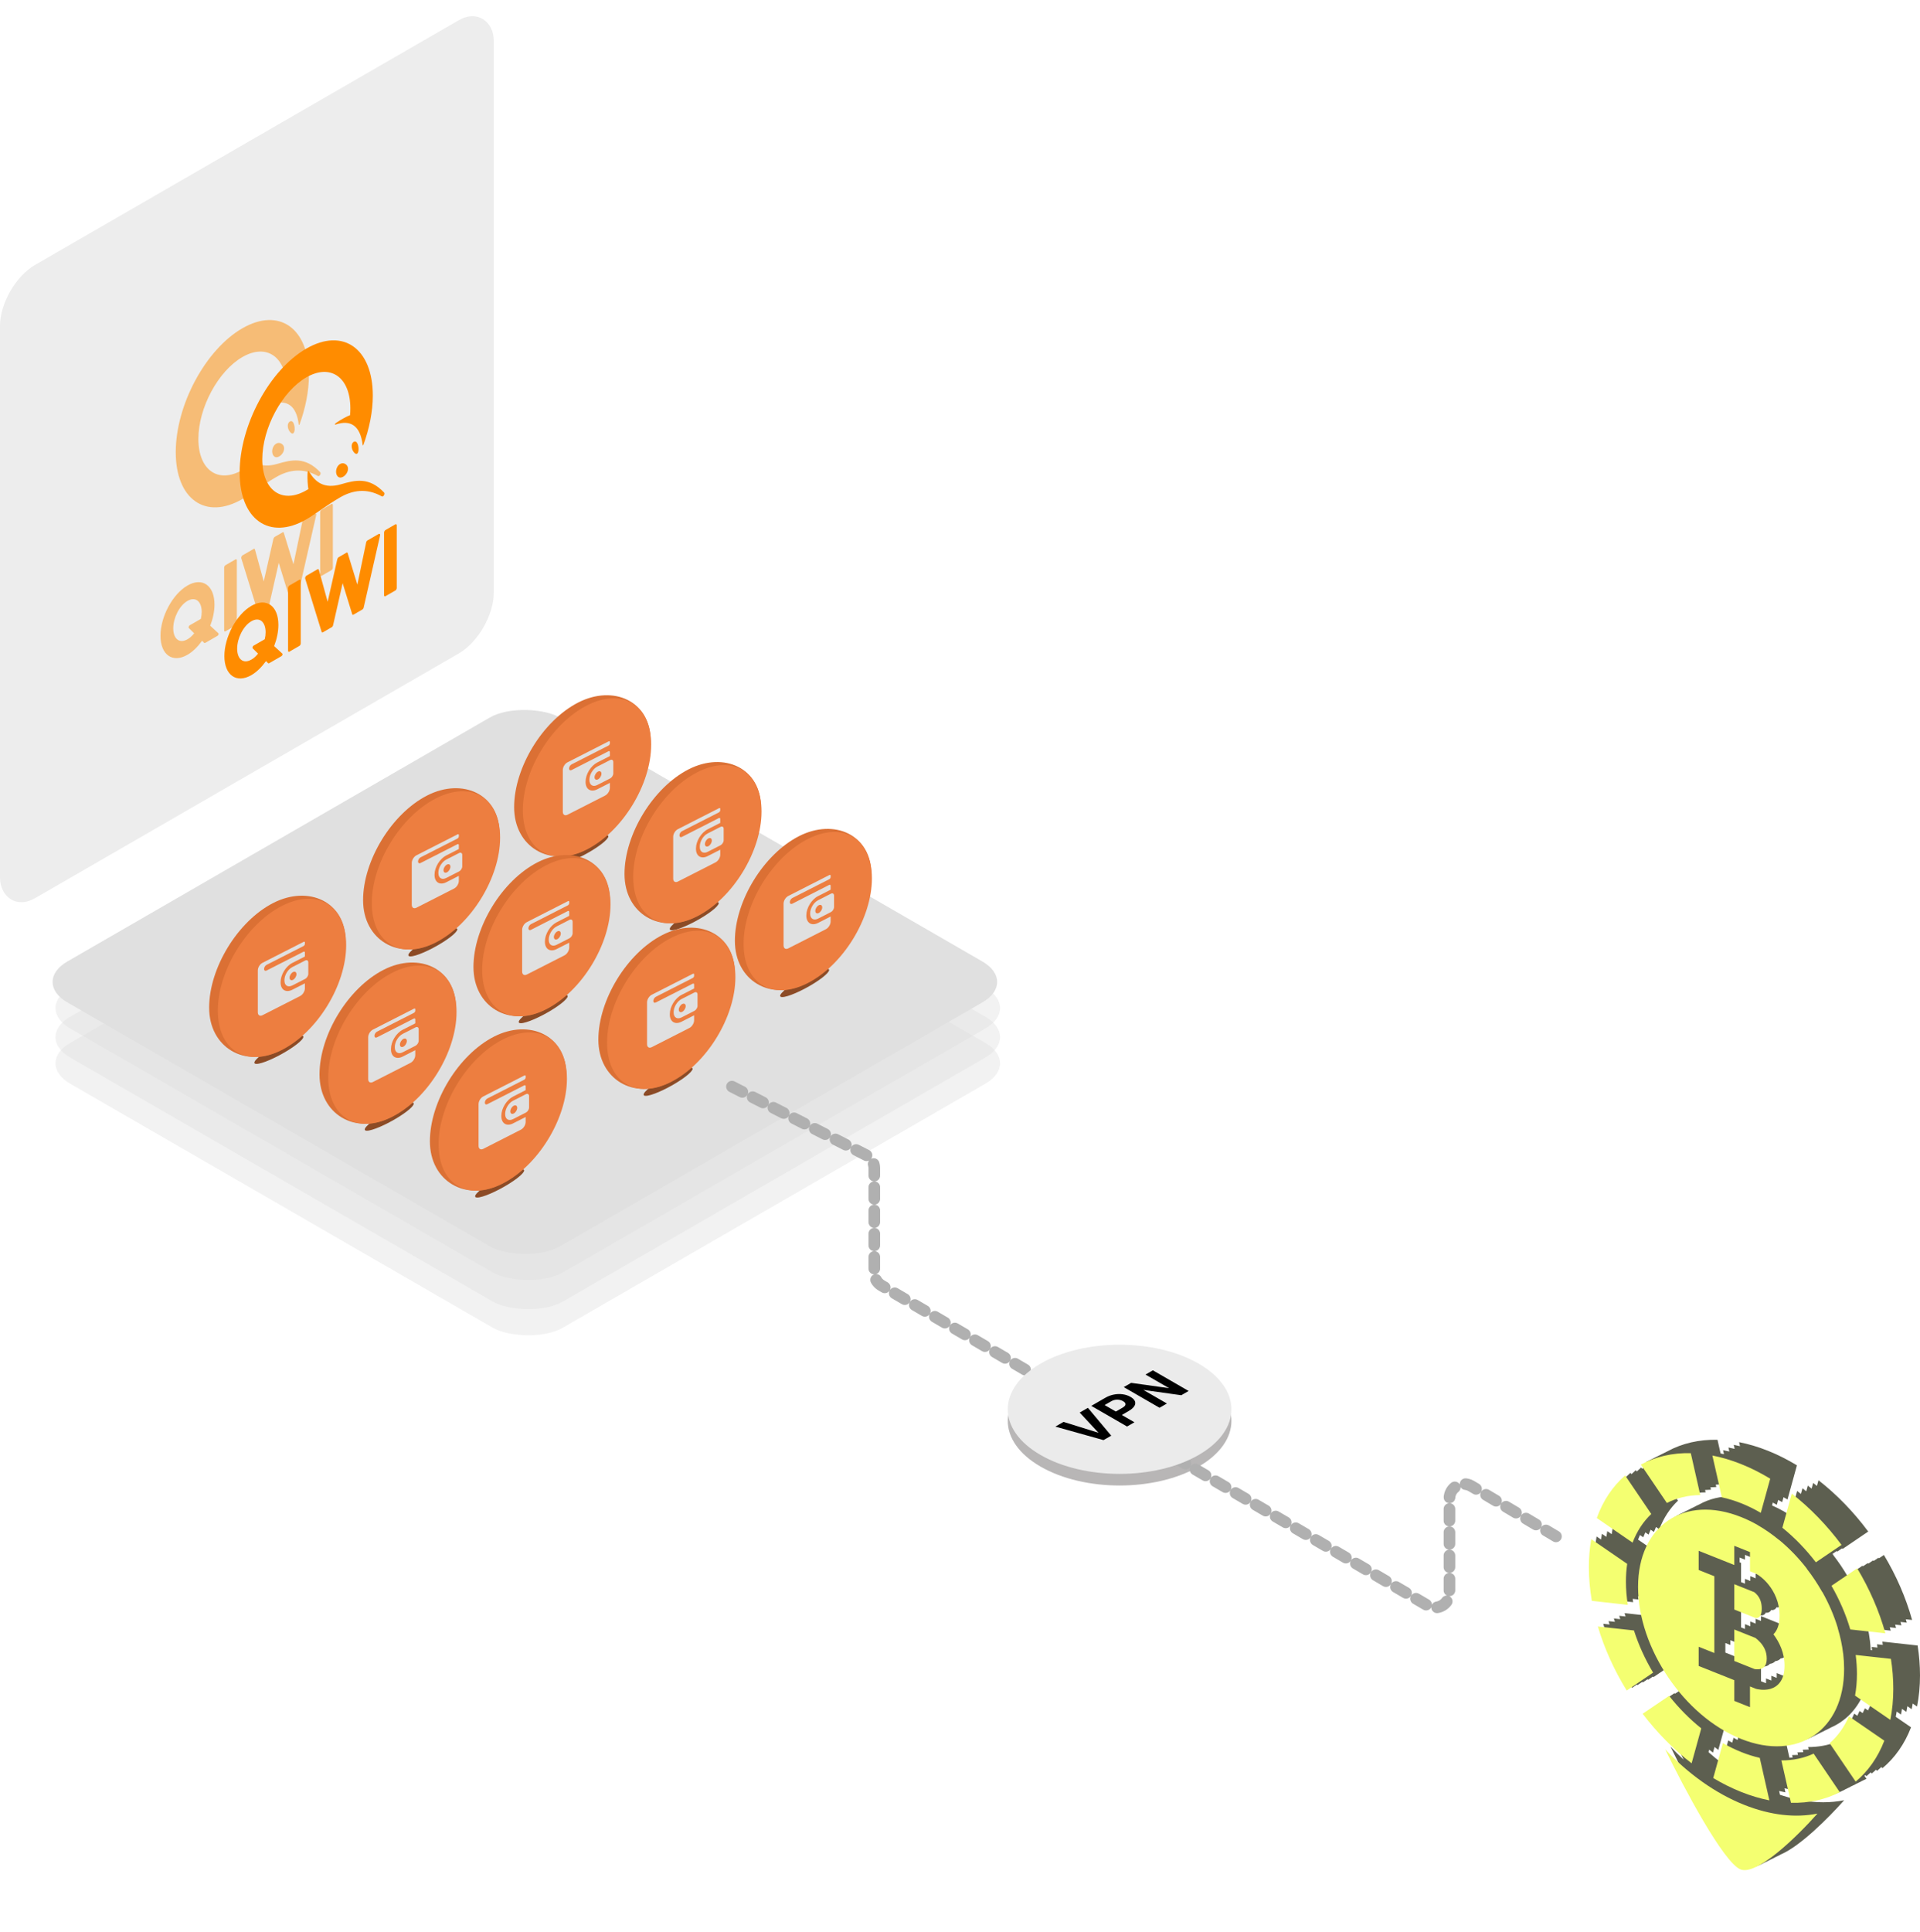 <svg width="661" height="665" viewBox="0 0 661 665" fill="none" xmlns="http://www.w3.org/2000/svg">
<rect width="196.299" height="217.956" rx="14" transform="matrix(0.866 -0.5 0 1 0 98.15)" fill="#EDEDED"/>
<path d="M103.538 199.87V221.442C103.54 221.52 103.529 221.605 103.506 221.692C103.483 221.778 103.449 221.865 103.405 221.946C103.361 222.027 103.31 222.101 103.252 222.163C103.195 222.225 103.134 222.275 103.072 222.309L99.64 224.29C99.579 224.328 99.518 224.349 99.46 224.352C99.403 224.356 99.351 224.342 99.308 224.311C99.264 224.281 99.23 224.234 99.207 224.174C99.184 224.114 99.173 224.042 99.174 223.962V202.389C99.173 202.311 99.184 202.226 99.207 202.139C99.23 202.053 99.264 201.967 99.308 201.886C99.351 201.805 99.403 201.731 99.46 201.668C99.518 201.606 99.579 201.556 99.64 201.523L103.072 199.541C103.134 199.504 103.195 199.483 103.252 199.479C103.31 199.475 103.361 199.489 103.405 199.52C103.449 199.551 103.483 199.597 103.506 199.658C103.529 199.718 103.54 199.79 103.538 199.87ZM130.327 183.806C130.46 183.729 130.627 183.717 130.793 183.793C130.893 183.862 130.893 184.076 130.86 184.267L125.196 209.152C125.161 209.284 125.102 209.415 125.025 209.528C124.948 209.641 124.856 209.731 124.763 209.787L121.697 211.557C121.497 211.672 121.331 211.64 121.264 211.422L117.964 200.726L114.666 215.23C114.631 215.362 114.572 215.493 114.495 215.606C114.418 215.719 114.327 215.809 114.233 215.865L111.168 217.635C110.968 217.75 110.801 217.719 110.735 217.5L105.07 199.155C105.037 199.004 105.037 198.833 105.136 198.606C105.204 198.396 105.37 198.214 105.503 198.138L109.335 195.926C109.534 195.81 109.701 195.884 109.768 196.101L112.8 207.124L116.132 192.427C116.166 192.296 116.226 192.165 116.303 192.052C116.38 191.939 116.471 191.849 116.565 191.792L119.264 190.234C119.464 190.119 119.63 190.151 119.697 190.369L123.029 201.218L126.061 186.695C126.088 186.558 126.145 186.419 126.223 186.297C126.301 186.175 126.396 186.078 126.494 186.019L130.326 183.806L130.327 183.806ZM136.124 180.459C136.357 180.324 136.557 180.465 136.59 180.787V202.36C136.592 202.438 136.58 202.523 136.557 202.609C136.535 202.696 136.5 202.782 136.457 202.863C136.413 202.944 136.361 203.018 136.304 203.081C136.247 203.143 136.186 203.193 136.124 203.226L132.692 205.208C132.631 205.245 132.569 205.266 132.512 205.27C132.455 205.274 132.403 205.26 132.359 205.229C132.316 205.198 132.282 205.151 132.259 205.091C132.236 205.031 132.225 204.959 132.226 204.879V183.307C132.225 183.228 132.236 183.144 132.259 183.057C132.282 182.97 132.316 182.884 132.359 182.803C132.403 182.722 132.455 182.648 132.512 182.586C132.569 182.523 132.631 182.474 132.692 182.44L136.124 180.459ZM97.175 224.946C97.374 225.13 97.208 225.652 96.907 225.826L92.709 228.249C92.627 228.3 92.544 228.326 92.469 228.325C92.394 228.324 92.328 228.296 92.276 228.243L91.577 227.537C90.111 229.578 88.377 231.307 86.545 232.364C81.415 235.326 77.25 232.391 77.25 225.812C77.25 219.233 81.415 211.489 86.545 208.527C91.677 205.564 95.842 208.499 95.842 215.078C95.842 217.428 95.308 219.957 94.376 222.375L97.175 224.945V224.946ZM122.153 151.949C123.02 151.876 123.353 153.348 123.42 154.036C123.553 155.284 123.254 155.97 122.92 156.162C122.587 156.355 122.12 156.112 121.621 155.375C121.121 154.638 120.921 153.6 121.188 152.847C121.354 152.367 121.72 151.985 122.154 151.948L122.153 151.949ZM117.089 159.7C117.622 159.392 118.222 159.345 118.755 159.634C119.788 160.15 120.088 161.257 119.555 162.505C119.254 163.149 118.755 163.736 118.189 164.063C117.622 164.39 117.023 164.48 116.623 164.241C115.69 163.754 115.424 162.198 116.022 160.914C116.256 160.393 116.623 159.969 117.089 159.7ZM105.428 178.778C92.766 186.088 82.505 178.855 82.505 162.622C82.505 146.39 92.767 127.308 105.427 119.999C118.088 112.689 128.351 119.922 128.351 136.153C128.351 141.663 127.152 147.525 125.12 153.099C125.053 153.265 124.886 153.319 124.853 153.167C124.053 146.409 120.621 144.417 115.624 146.107C115.19 146.272 115.123 145.969 115.69 145.557C117.223 144.5 119.388 143.293 120.521 142.895C120.587 142.13 120.621 141.342 120.621 140.573C120.621 129.85 113.824 125.06 105.46 129.889C97.098 134.717 90.3 147.356 90.3 158.079C90.3 168.802 97.098 173.592 105.461 168.763L106.16 168.36C105.923 166.763 105.822 165.06 105.86 163.278C105.894 162.062 106.094 161.776 106.494 162.485C108.593 165.929 111.592 168.384 117.456 166.665C122.253 165.262 127.051 164.072 132.216 169.506C132.682 169.963 131.983 171.135 131.449 170.846C126.186 167.903 121.388 168.708 117.023 171.229C112.124 174.1 108.793 176.835 105.427 178.778L105.428 178.778ZM88.844 224.971L87.011 223.166C86.813 222.983 86.979 222.416 87.279 222.243L91.143 220.012C91.343 219.213 91.444 218.386 91.444 217.617C91.444 214.072 89.378 212.189 86.545 213.824C83.714 215.459 81.647 219.729 81.647 223.274C81.647 226.819 83.714 228.659 86.545 227.024C87.345 226.605 88.145 225.844 88.844 224.971Z" fill="#FF8C00"/>
<g opacity="0.5" filter="url(#filter0_f)">
<path d="M81.538 192.87V214.442C81.54 214.52 81.529 214.605 81.506 214.692C81.483 214.778 81.449 214.865 81.405 214.946C81.361 215.027 81.309 215.101 81.252 215.163C81.195 215.225 81.134 215.275 81.072 215.309L77.64 217.29C77.579 217.328 77.518 217.349 77.46 217.352C77.403 217.356 77.351 217.342 77.308 217.311C77.264 217.281 77.23 217.234 77.207 217.174C77.184 217.114 77.173 217.042 77.174 216.962V195.389C77.173 195.311 77.184 195.226 77.207 195.139C77.23 195.053 77.264 194.967 77.308 194.886C77.351 194.805 77.403 194.731 77.46 194.668C77.518 194.606 77.579 194.556 77.64 194.523L81.072 192.541C81.134 192.504 81.195 192.483 81.252 192.479C81.309 192.475 81.361 192.489 81.405 192.52C81.449 192.551 81.483 192.597 81.506 192.658C81.529 192.718 81.54 192.79 81.538 192.87ZM108.327 176.806C108.46 176.729 108.627 176.717 108.793 176.793C108.893 176.862 108.893 177.076 108.86 177.267L103.196 202.152C103.161 202.284 103.102 202.415 103.025 202.528C102.948 202.641 102.856 202.731 102.763 202.787L99.697 204.557C99.498 204.672 99.331 204.64 99.264 204.422L95.964 193.726L92.666 208.23C92.631 208.362 92.572 208.493 92.495 208.606C92.418 208.719 92.327 208.809 92.233 208.865L89.168 210.635C88.968 210.75 88.801 210.719 88.735 210.5L83.07 192.155C83.037 192.004 83.037 191.833 83.136 191.606C83.204 191.396 83.37 191.214 83.503 191.138L87.335 188.926C87.534 188.81 87.701 188.884 87.768 189.101L90.8 200.124L94.132 185.427C94.166 185.296 94.226 185.165 94.303 185.052C94.38 184.939 94.471 184.849 94.565 184.792L97.264 183.234C97.464 183.119 97.63 183.151 97.697 183.369L101.029 194.218L104.061 179.695C104.088 179.558 104.145 179.419 104.223 179.297C104.301 179.175 104.396 179.078 104.494 179.019L108.326 176.806L108.327 176.806ZM114.124 173.459C114.357 173.324 114.557 173.465 114.59 173.787V195.36C114.592 195.438 114.58 195.523 114.557 195.609C114.535 195.696 114.5 195.782 114.457 195.863C114.413 195.944 114.361 196.018 114.304 196.081C114.247 196.143 114.186 196.193 114.124 196.226L110.692 198.208C110.631 198.245 110.569 198.266 110.512 198.27C110.455 198.274 110.403 198.26 110.359 198.229C110.316 198.198 110.282 198.151 110.259 198.091C110.236 198.031 110.225 197.959 110.226 197.879V176.307C110.225 176.228 110.236 176.144 110.259 176.057C110.282 175.97 110.316 175.884 110.359 175.803C110.403 175.722 110.455 175.648 110.512 175.586C110.569 175.523 110.631 175.474 110.692 175.44L114.124 173.459ZM75.175 217.946C75.374 218.13 75.208 218.652 74.907 218.826L70.709 221.249C70.627 221.3 70.544 221.326 70.469 221.325C70.394 221.324 70.328 221.296 70.276 221.243L69.577 220.537C68.111 222.578 66.377 224.307 64.545 225.364C59.415 228.326 55.25 225.391 55.25 218.812C55.25 212.233 59.415 204.489 64.545 201.527C69.677 198.564 73.842 201.499 73.842 208.078C73.842 210.428 73.308 212.957 72.376 215.375L75.175 217.945V217.946ZM100.153 144.949C101.02 144.876 101.353 146.348 101.42 147.036C101.553 148.284 101.254 148.97 100.92 149.162C100.587 149.355 100.12 149.112 99.621 148.375C99.121 147.638 98.921 146.6 99.188 145.847C99.353 145.367 99.72 144.985 100.154 144.948L100.153 144.949ZM95.089 152.7C95.622 152.392 96.222 152.345 96.755 152.634C97.788 153.15 98.088 154.257 97.555 155.505C97.254 156.149 96.755 156.736 96.189 157.063C95.622 157.39 95.023 157.48 94.623 157.241C93.69 156.754 93.424 155.198 94.022 153.914C94.256 153.393 94.623 152.969 95.089 152.7ZM83.428 171.778C70.766 179.088 60.505 171.855 60.505 155.622C60.505 139.39 70.767 120.308 83.427 112.999C96.088 105.689 106.351 112.922 106.351 129.153C106.351 134.663 105.152 140.525 103.12 146.099C103.053 146.265 102.886 146.319 102.853 146.167C102.053 139.409 98.621 137.417 93.624 139.107C93.19 139.272 93.123 138.969 93.69 138.557C95.223 137.5 97.388 136.293 98.521 135.895C98.587 135.13 98.621 134.342 98.621 133.573C98.621 122.85 91.824 118.06 83.46 122.889C75.098 127.717 68.3 140.356 68.3 151.079C68.3 161.802 75.098 166.592 83.461 161.763L84.16 161.36C83.923 159.763 83.822 158.06 83.86 156.278C83.894 155.062 84.094 154.776 84.494 155.485C86.593 158.929 89.592 161.384 95.456 159.665C100.253 158.262 105.051 157.072 110.216 162.506C110.682 162.963 109.983 164.135 109.449 163.846C104.186 160.903 99.388 161.708 95.023 164.229C90.124 167.1 86.793 169.835 83.427 171.778L83.428 171.778ZM66.844 217.971L65.011 216.166C64.813 215.983 64.979 215.416 65.279 215.243L69.143 213.012C69.343 212.213 69.444 211.386 69.444 210.617C69.444 207.072 67.378 205.189 64.545 206.824C61.714 208.459 59.647 212.729 59.647 216.274C59.647 219.819 61.714 221.659 64.545 220.024C65.345 219.605 66.145 218.844 66.844 217.971Z" fill="#FF8C00"/>
</g>
<rect opacity="0.4" width="195.955" height="195.955" rx="14" transform="matrix(0.866 -0.5 0.866 0.5 12 365.971)" fill="#E0E0E0"/>
<rect opacity="0.4" width="195.955" height="195.955" rx="14" transform="matrix(0.866 -0.5 0.866 0.5 12 356.971)" fill="#E0E0E0"/>
<rect opacity="0.4" width="195.955" height="195.955" rx="14" transform="matrix(0.866 -0.5 0.866 0.5 12 346.971)" fill="#E0E0E0"/>
<rect width="195.955" height="195.955" rx="14" transform="matrix(0.866 -0.5 0.866 0.5 11 337.971)" fill="#E0E0E0"/>
<g filter="url(#filter1_f)">
<ellipse rx="9.519" ry="2.04" transform="matrix(0.866 -0.5 0.866 0.5 96.01 361.308)" fill="#8C4B26"/>
</g>
<path d="M119 324.029C119 337.72 108.699 355.313 96.5 361.529C84.301 367.744 72 360.52 72 346.828C72 333.137 81.889 316.999 94.088 310.783C106.288 304.567 119 310.337 119 324.029Z" fill="#DB7034"/>
<circle r="24.79" transform="matrix(0.891 -0.454 0 1 97.088 336.574)" fill="#ED7E40"/>
<g clip-path="url(#clip0)">
<path d="M96.603 338.176V337.993C96.603 335.498 98.406 332.563 100.63 331.431L104.967 329.221V327.862C104.967 327.564 104.752 327.432 104.486 327.567L91.78 334.042C91.301 334.285 90.914 334.044 90.914 333.507C90.914 332.97 91.302 332.334 91.78 332.09L104.508 325.605C104.761 325.476 104.967 325.141 104.967 324.857V324.39C104.967 324.133 104.782 324.043 104.553 324.159L90.373 331.384C89.476 331.841 88.76 332.997 88.76 334.004V348.417C88.76 349.424 89.476 349.877 90.373 349.42L103.344 342.811C104.241 342.354 104.967 341.166 104.967 340.16V338.451L100.63 340.661C98.406 341.792 96.603 340.671 96.603 338.176Z" fill="#E0E0E0"/>
<path d="M105.066 330.595L100.63 332.855C99.12 333.624 97.919 335.63 97.919 337.324V337.506C97.919 339.2 99.12 339.953 100.63 339.184L105.067 336.923C105.65 336.626 106.141 335.853 106.141 335.199V331.252C106.141 330.597 105.649 330.297 105.066 330.595ZM100.873 337.246C100.216 337.58 99.683 337.254 99.683 336.516C99.683 335.779 100.216 334.909 100.873 334.574C101.53 334.239 102.063 334.566 102.063 335.303C102.063 336.041 101.53 336.911 100.873 337.246Z" fill="#E0E0E0"/>
</g>
<g filter="url(#filter2_f)">
<ellipse rx="9.519" ry="2.04" transform="matrix(0.866 -0.5 0.866 0.5 149.01 324.308)" fill="#8C4B26"/>
</g>
<path d="M172 287.029C172 300.72 161.699 318.313 149.5 324.529C137.301 330.744 125 323.52 125 309.828C125 296.137 134.889 279.999 147.088 273.783C159.288 267.567 172 273.337 172 287.029Z" fill="#DB7034"/>
<circle r="24.79" transform="matrix(0.891 -0.454 0 1 150.088 299.574)" fill="#ED7E40"/>
<g clip-path="url(#clip1)">
<path d="M149.603 301.176V300.993C149.603 298.498 151.407 295.563 153.63 294.431L157.967 292.221V290.862C157.967 290.564 157.752 290.432 157.486 290.567L144.78 297.042C144.301 297.285 143.914 297.044 143.914 296.507C143.914 295.97 144.302 295.334 144.78 295.09L157.508 288.605C157.761 288.476 157.967 288.141 157.967 287.857V287.39C157.967 287.133 157.782 287.043 157.553 287.159L143.373 294.384C142.476 294.841 141.76 295.997 141.76 297.004V311.417C141.76 312.424 142.476 312.877 143.373 312.42L156.344 305.811C157.241 305.354 157.967 304.166 157.967 303.16V301.451L153.63 303.661C151.407 304.792 149.603 303.671 149.603 301.176Z" fill="#E0E0E0"/>
<path d="M158.066 293.595L153.63 295.855C152.12 296.624 150.919 298.63 150.919 300.324V300.506C150.919 302.2 152.12 302.953 153.63 302.184L158.067 299.923C158.65 299.626 159.141 298.853 159.141 298.199V294.252C159.141 293.597 158.649 293.297 158.066 293.595ZM153.873 300.246C153.216 300.58 152.683 300.254 152.683 299.516C152.683 298.779 153.216 297.909 153.873 297.574C154.53 297.239 155.063 297.566 155.063 298.303C155.063 299.041 154.53 299.911 153.873 300.246Z" fill="#E0E0E0"/>
</g>
<g filter="url(#filter3_f)">
<ellipse rx="9.519" ry="2.04" transform="matrix(0.866 -0.5 0.866 0.5 201.01 292.308)" fill="#8C4B26"/>
</g>
<path d="M224 255.029C224 268.72 213.699 286.313 201.5 292.529C189.301 298.744 177 291.52 177 277.828C177 264.137 186.889 247.999 199.088 241.783C211.288 235.567 224 241.337 224 255.029Z" fill="#DB7034"/>
<circle r="24.79" transform="matrix(0.891 -0.454 0 1 202.088 267.574)" fill="#ED7E40"/>
<g clip-path="url(#clip2)">
<path d="M201.603 269.176V268.993C201.603 266.498 203.407 263.563 205.63 262.431L209.967 260.221V258.862C209.967 258.564 209.752 258.432 209.486 258.567L196.78 265.042C196.301 265.285 195.914 265.044 195.914 264.507C195.914 263.97 196.302 263.334 196.78 263.09L209.508 256.605C209.761 256.476 209.967 256.141 209.967 255.857V255.39C209.967 255.133 209.782 255.043 209.553 255.159L195.373 262.384C194.476 262.841 193.76 263.997 193.76 265.004V279.417C193.76 280.424 194.476 280.877 195.373 280.42L208.344 273.811C209.241 273.354 209.967 272.166 209.967 271.16V269.451L205.63 271.661C203.407 272.792 201.603 271.671 201.603 269.176Z" fill="#E0E0E0"/>
<path d="M210.066 261.595L205.63 263.855C204.12 264.624 202.919 266.63 202.919 268.324V268.506C202.919 270.2 204.12 270.953 205.63 270.184L210.067 267.923C210.65 267.626 211.141 266.853 211.141 266.199V262.252C211.141 261.597 210.649 261.297 210.066 261.595ZM205.873 268.246C205.216 268.58 204.683 268.254 204.683 267.516C204.683 266.779 205.216 265.909 205.873 265.574C206.53 265.239 207.063 265.566 207.063 266.303C207.063 267.041 206.53 267.911 205.873 268.246Z" fill="#E0E0E0"/>
</g>
<g filter="url(#filter4_f)">
<ellipse rx="9.519" ry="2.04" transform="matrix(0.866 -0.5 0.866 0.5 134.01 384.308)" fill="#8C4B26"/>
</g>
<path d="M157 347.029C157 360.72 146.699 378.313 134.5 384.529C122.301 390.744 110 383.52 110 369.828C110 356.137 119.889 339.999 132.088 333.783C144.288 327.567 157 333.337 157 347.029Z" fill="#DB7034"/>
<circle r="24.79" transform="matrix(0.891 -0.454 0 1 135.088 359.574)" fill="#ED7E40"/>
<g clip-path="url(#clip3)">
<path d="M134.603 361.176V360.993C134.603 358.498 136.407 355.563 138.63 354.431L142.967 352.221V350.862C142.967 350.564 142.752 350.432 142.486 350.567L129.78 357.042C129.301 357.285 128.914 357.044 128.914 356.507C128.914 355.97 129.302 355.334 129.78 355.09L142.508 348.605C142.761 348.476 142.967 348.141 142.967 347.857V347.39C142.967 347.133 142.782 347.043 142.553 347.159L128.373 354.384C127.476 354.841 126.76 355.997 126.76 357.004V371.417C126.76 372.424 127.476 372.877 128.373 372.42L141.344 365.811C142.241 365.354 142.967 364.166 142.967 363.16V361.451L138.63 363.661C136.407 364.792 134.603 363.671 134.603 361.176Z" fill="#E0E0E0"/>
<path d="M143.066 353.595L138.63 355.855C137.12 356.624 135.919 358.63 135.919 360.324V360.506C135.919 362.2 137.12 362.953 138.63 362.184L143.067 359.923C143.65 359.626 144.141 358.853 144.141 358.199V354.252C144.141 353.597 143.649 353.297 143.066 353.595ZM138.873 360.246C138.216 360.58 137.683 360.254 137.683 359.516C137.683 358.779 138.216 357.909 138.873 357.574C139.53 357.239 140.063 357.566 140.063 358.303C140.063 359.041 139.53 359.911 138.873 360.246Z" fill="#E0E0E0"/>
</g>
<g filter="url(#filter5_f)">
<ellipse rx="9.519" ry="2.04" transform="matrix(0.866 -0.5 0.866 0.5 187.01 347.308)" fill="#8C4B26"/>
</g>
<path d="M210 310.029C210 323.72 199.699 341.313 187.5 347.529C175.301 353.744 163 346.52 163 332.828C163 319.137 172.889 302.999 185.088 296.783C197.288 290.567 210 296.337 210 310.029Z" fill="#DB7034"/>
<circle r="24.79" transform="matrix(0.891 -0.454 0 1 188.088 322.574)" fill="#ED7E40"/>
<g clip-path="url(#clip4)">
<path d="M187.603 324.176V323.993C187.603 321.498 189.407 318.563 191.63 317.431L195.967 315.221V313.862C195.967 313.564 195.752 313.432 195.486 313.567L182.78 320.042C182.301 320.285 181.914 320.044 181.914 319.507C181.914 318.97 182.302 318.334 182.78 318.09L195.508 311.605C195.761 311.476 195.967 311.141 195.967 310.857V310.39C195.967 310.133 195.782 310.043 195.553 310.159L181.373 317.384C180.476 317.841 179.76 318.997 179.76 320.004V334.417C179.76 335.424 180.476 335.877 181.373 335.42L194.344 328.811C195.241 328.354 195.967 327.166 195.967 326.16V324.451L191.63 326.661C189.407 327.792 187.603 326.671 187.603 324.176Z" fill="#E0E0E0"/>
<path d="M196.066 316.595L191.63 318.855C190.12 319.624 188.919 321.63 188.919 323.324V323.506C188.919 325.2 190.12 325.953 191.63 325.184L196.067 322.923C196.65 322.626 197.141 321.853 197.141 321.199V317.252C197.141 316.597 196.649 316.297 196.066 316.595ZM191.873 323.246C191.216 323.58 190.683 323.254 190.683 322.516C190.683 321.779 191.216 320.909 191.873 320.574C192.53 320.239 193.063 320.566 193.063 321.303C193.063 322.041 192.53 322.911 191.873 323.246Z" fill="#E0E0E0"/>
</g>
<g filter="url(#filter6_f)">
<ellipse rx="9.519" ry="2.04" transform="matrix(0.866 -0.5 0.866 0.5 239.01 315.308)" fill="#8C4B26"/>
</g>
<path d="M262 278.029C262 291.72 251.699 309.313 239.5 315.529C227.301 321.744 215 314.52 215 300.828C215 287.137 224.889 270.999 237.088 264.783C249.288 258.567 262 264.337 262 278.029Z" fill="#DB7034"/>
<circle r="24.79" transform="matrix(0.891 -0.454 0 1 240.088 290.574)" fill="#ED7E40"/>
<g clip-path="url(#clip5)">
<path d="M239.603 292.176V291.993C239.603 289.498 241.407 286.563 243.63 285.431L247.967 283.221V281.862C247.967 281.564 247.752 281.432 247.486 281.567L234.78 288.042C234.301 288.285 233.914 288.044 233.914 287.507C233.914 286.97 234.302 286.334 234.78 286.09L247.508 279.605C247.761 279.476 247.967 279.141 247.967 278.857V278.39C247.967 278.133 247.782 278.043 247.553 278.159L233.373 285.384C232.476 285.841 231.76 286.997 231.76 288.004V302.417C231.76 303.424 232.476 303.877 233.373 303.42L246.344 296.811C247.241 296.354 247.967 295.166 247.967 294.16V292.451L243.63 294.661C241.407 295.792 239.603 294.671 239.603 292.176Z" fill="#E0E0E0"/>
<path d="M248.066 284.595L243.63 286.855C242.12 287.624 240.919 289.63 240.919 291.324V291.506C240.919 293.2 242.12 293.953 243.63 293.184L248.067 290.923C248.65 290.626 249.141 289.853 249.141 289.199V285.252C249.141 284.597 248.649 284.297 248.066 284.595ZM243.873 291.246C243.216 291.58 242.683 291.254 242.683 290.516C242.683 289.779 243.216 288.909 243.873 288.574C244.53 288.239 245.063 288.566 245.063 289.303C245.063 290.041 244.53 290.911 243.873 291.246Z" fill="#E0E0E0"/>
</g>
<g filter="url(#filter7_f)">
<ellipse rx="9.519" ry="2.04" transform="matrix(0.866 -0.5 0.866 0.5 172.01 407.308)" fill="#8C4B26"/>
</g>
<path d="M195 370.029C195 383.72 184.699 401.313 172.5 407.529C160.301 413.744 148 406.52 148 392.828C148 379.137 157.889 362.999 170.088 356.783C182.288 350.567 195 356.337 195 370.029Z" fill="#DB7034"/>
<circle r="24.79" transform="matrix(0.891 -0.454 0 1 173.088 382.574)" fill="#ED7E40"/>
<g clip-path="url(#clip6)">
<path d="M172.603 384.176V383.993C172.603 381.498 174.407 378.563 176.63 377.431L180.967 375.221V373.862C180.967 373.564 180.752 373.432 180.486 373.567L167.78 380.042C167.301 380.285 166.914 380.044 166.914 379.507C166.914 378.97 167.302 378.334 167.78 378.09L180.508 371.605C180.761 371.476 180.967 371.141 180.967 370.857V370.39C180.967 370.133 180.782 370.043 180.553 370.159L166.373 377.384C165.476 377.841 164.76 378.997 164.76 380.004V394.417C164.76 395.424 165.476 395.877 166.373 395.42L179.344 388.811C180.241 388.354 180.967 387.166 180.967 386.16V384.451L176.63 386.661C174.407 387.792 172.603 386.671 172.603 384.176Z" fill="#E0E0E0"/>
<path d="M181.066 376.595L176.63 378.855C175.12 379.624 173.919 381.63 173.919 383.324V383.506C173.919 385.2 175.12 385.953 176.63 385.184L181.067 382.923C181.65 382.626 182.141 381.853 182.141 381.199V377.252C182.141 376.597 181.649 376.297 181.066 376.595ZM176.873 383.246C176.216 383.58 175.683 383.254 175.683 382.516C175.683 381.779 176.216 380.909 176.873 380.574C177.53 380.239 178.063 380.566 178.063 381.303C178.063 382.041 177.53 382.911 176.873 383.246Z" fill="#E0E0E0"/>
</g>
<g filter="url(#filter8_f)">
<ellipse rx="9.519" ry="2.04" transform="matrix(0.866 -0.5 0.866 0.5 230.01 372.308)" fill="#8C4B26"/>
</g>
<path d="M253 335.029C253 348.72 242.699 366.313 230.5 372.529C218.301 378.744 206 371.52 206 357.828C206 344.137 215.889 327.999 228.088 321.783C240.288 315.567 253 321.337 253 335.029Z" fill="#DB7034"/>
<circle r="24.79" transform="matrix(0.891 -0.454 0 1 231.088 347.574)" fill="#ED7E40"/>
<g clip-path="url(#clip7)">
<path d="M230.603 349.176V348.993C230.603 346.498 232.407 343.563 234.63 342.431L238.967 340.221V338.862C238.967 338.564 238.752 338.432 238.486 338.567L225.78 345.042C225.301 345.285 224.914 345.044 224.914 344.507C224.914 343.97 225.302 343.334 225.78 343.09L238.508 336.605C238.761 336.476 238.967 336.141 238.967 335.857V335.39C238.967 335.133 238.782 335.043 238.553 335.159L224.373 342.384C223.476 342.841 222.76 343.997 222.76 345.004V359.417C222.76 360.424 223.476 360.877 224.373 360.42L237.344 353.811C238.241 353.354 238.967 352.166 238.967 351.16V349.451L234.63 351.661C232.407 352.792 230.603 351.671 230.603 349.176Z" fill="#E0E0E0"/>
<path d="M239.066 341.595L234.63 343.855C233.12 344.624 231.919 346.63 231.919 348.324V348.506C231.919 350.2 233.12 350.953 234.63 350.184L239.067 347.923C239.65 347.626 240.141 346.853 240.141 346.199V342.252C240.141 341.597 239.649 341.297 239.066 341.595ZM234.873 348.246C234.216 348.58 233.683 348.254 233.683 347.516C233.683 346.779 234.216 345.909 234.873 345.574C235.53 345.239 236.063 345.566 236.063 346.303C236.063 347.041 235.53 347.911 234.873 348.246Z" fill="#E0E0E0"/>
</g>
<g filter="url(#filter9_f)">
<ellipse rx="9.519" ry="2.04" transform="matrix(0.866 -0.5 0.866 0.5 277.01 338.308)" fill="#8C4B26"/>
</g>
<path d="M300 301.029C300 314.72 289.699 332.313 277.5 338.529C265.301 344.744 253 337.52 253 323.828C253 310.137 262.889 293.999 275.088 287.783C287.288 281.567 300 287.337 300 301.029Z" fill="#DB7034"/>
<circle r="24.79" transform="matrix(0.891 -0.454 0 1 278.088 313.574)" fill="#ED7E40"/>
<g clip-path="url(#clip8)">
<path d="M277.603 315.176V314.993C277.603 312.498 279.407 309.563 281.63 308.431L285.967 306.221V304.862C285.967 304.564 285.752 304.432 285.486 304.567L272.78 311.042C272.301 311.285 271.914 311.044 271.914 310.507C271.914 309.97 272.302 309.334 272.78 309.09L285.508 302.605C285.761 302.476 285.967 302.141 285.967 301.857V301.39C285.967 301.133 285.782 301.043 285.553 301.159L271.373 308.384C270.476 308.841 269.76 309.997 269.76 311.004V325.417C269.76 326.424 270.476 326.877 271.373 326.42L284.344 319.811C285.241 319.354 285.967 318.166 285.967 317.16V315.451L281.63 317.661C279.407 318.792 277.603 317.671 277.603 315.176Z" fill="#E0E0E0"/>
<path d="M286.066 307.595L281.63 309.855C280.12 310.624 278.919 312.63 278.919 314.324V314.506C278.919 316.2 280.12 316.953 281.63 316.184L286.067 313.923C286.65 313.626 287.141 312.853 287.141 312.199V308.252C287.141 307.597 286.649 307.297 286.066 307.595ZM281.873 314.246C281.216 314.58 280.683 314.254 280.683 313.516C280.683 312.779 281.216 311.909 281.873 311.574C282.53 311.239 283.063 311.566 283.063 312.303C283.063 313.041 282.53 313.911 281.873 314.246Z" fill="#E0E0E0"/>
</g>
<g filter="url(#filter10_i)">
<circle r="31.434" transform="matrix(0.866 -0.5 0.866 0.5 385.447 489.062)" fill="#B8B6B6"/>
</g>
<path d="M252 374L298.272 397.608C299.946 398.462 301 400.183 301 402.062V438.134C301 439.909 301.941 441.551 303.473 442.449L491.473 552.59C494.806 554.543 499 552.139 499 548.276V515.79C499 511.912 503.222 509.511 506.555 511.492L536 529" stroke="#B0B0B0" stroke-width="4" stroke-linecap="round" stroke-dasharray="4 4"/>
<circle r="31.434" transform="matrix(0.866 -0.5 0.866 0.5 385.447 485.062)" fill="#EBEBEB"/>
<path d="M378.181 493.142L371.711 486.184L374.536 484.554L382.562 494.138L379.915 495.666L363.329 491.023L366.146 489.397L378.181 493.142ZM386.215 487.019L390.554 489.524L388.017 490.989L375.703 483.88L380.507 481.106C381.431 480.573 382.412 480.202 383.45 479.993C384.493 479.782 385.516 479.748 386.52 479.891C387.518 480.031 388.414 480.33 389.209 480.789C390.416 481.486 390.954 482.275 390.825 483.157C390.695 484.033 389.9 484.892 388.44 485.735L386.215 487.019ZM384.16 485.833L386.427 484.524C387.098 484.137 387.45 483.751 387.484 483.367C387.523 482.98 387.25 482.617 386.664 482.278C386.06 481.93 385.395 481.751 384.668 481.741C383.94 481.731 383.258 481.904 382.621 482.259L380.295 483.601L384.16 485.833ZM409.211 478.753L406.674 480.218L393.633 478.392L401.735 483.069L399.198 484.534L386.883 477.425L389.421 475.96L402.488 477.791L394.368 473.104L396.897 471.644L409.211 478.753Z" fill="black"/>
<path fill-rule="evenodd" clip-rule="evenodd" d="M579.738 581.197C577.806 578.838 576.03 576.332 574.439 573.723L569.225 577.256C569.177 577.179 569.13 577.102 569.083 577.025L567.386 578.175L567.35 578.116L567.244 577.945L565.547 579.095C565.525 579.059 565.504 579.024 565.482 578.988C565.456 578.947 565.431 578.905 565.406 578.864L563.709 580.014C563.661 579.937 563.614 579.86 563.567 579.783L561.87 580.933C557.581 573.969 554.184 566.496 551.935 558.889L554.127 559.131C554.006 558.745 553.889 558.357 553.774 557.97L555.965 558.212C555.845 557.825 555.727 557.438 555.613 557.05L557.804 557.293C557.684 556.906 557.566 556.519 557.452 556.131L559.643 556.373C559.522 555.986 559.405 555.599 559.29 555.212L567.078 556.072C566.484 553.543 566.083 551.004 565.896 548.485L565.757 548.47C565.809 548.85 565.866 549.231 565.926 549.611L563.919 549.389C563.971 549.769 564.027 550.15 564.087 550.53L562.08 550.309C562.132 550.689 562.188 551.069 562.249 551.45L549.866 550.082C549.192 546.202 548.839 542.325 548.839 538.5C548.839 535.088 549.12 531.859 549.659 528.829L551.188 529.88C551.279 529.214 551.383 528.557 551.498 527.91L553.026 528.96C553.118 528.295 553.221 527.638 553.336 526.99L554.865 528.041C554.956 527.375 555.06 526.719 555.175 526.071L556.704 527.122C556.789 526.503 556.884 525.892 556.99 525.289L551.57 521.564C553.72 515.552 557.065 510.609 561.339 506.914L561.664 507.394C562.154 506.909 562.659 506.443 563.177 505.995L563.503 506.474C563.993 505.99 564.498 505.523 565.016 505.075L565.341 505.555C565.832 505.07 566.337 504.604 566.855 504.156L567.18 504.636C567.291 504.526 567.403 504.417 567.515 504.309L566.745 503.173C567.353 502.843 567.972 502.533 568.604 502.242C569.205 501.917 569.818 501.61 570.443 501.323C571.044 500.997 571.657 500.691 572.281 500.404C572.882 500.078 573.495 499.771 574.12 499.484C579.1 496.784 584.911 495.413 591.284 495.555L592.346 500.248C592.734 500.331 593.123 500.42 593.514 500.514L593.2 499.128C593.913 499.266 594.631 499.421 595.353 499.594L595.039 498.208C595.752 498.346 596.469 498.502 597.192 498.675L596.878 497.289C597.59 497.427 598.308 497.582 599.03 497.756L598.717 496.37C601.916 496.989 605.219 497.963 608.597 499.31C612.029 500.679 615.384 502.373 618.632 504.347L615.386 516.095C614.931 515.831 614.474 515.574 614.014 515.325L613.547 517.014C613.092 516.75 612.635 516.493 612.175 516.244L611.708 517.934C611.253 517.669 610.796 517.413 610.336 517.163L610.062 518.156C611.476 518.777 612.869 519.479 614.236 520.255L614.232 520.271C614.955 520.684 615.672 521.118 616.38 521.572L618.704 513.162C619.139 513.502 619.572 513.846 620.003 514.196L620.542 512.243C620.978 512.582 621.411 512.927 621.841 513.276L622.381 511.323C622.817 511.663 623.25 512.007 623.68 512.357L624.22 510.404C624.655 510.744 625.089 511.088 625.519 511.438L626.058 509.485C632.419 514.442 638.215 520.458 643.18 527.137L634.34 533.128C634.285 533.056 634.23 532.985 634.175 532.913L632.501 534.048C632.446 533.976 632.391 533.904 632.336 533.833L630.869 534.827C630.981 534.969 631.092 535.111 631.203 535.254L631.168 535.278C632.929 537.547 634.547 539.938 635.999 542.416L641.22 538.878C641.266 538.955 641.312 539.033 641.359 539.11L643.058 537.959C643.105 538.036 643.151 538.114 643.197 538.191L644.897 537.039C644.944 537.117 644.99 537.194 645.036 537.272L646.736 536.12C646.782 536.197 646.829 536.275 646.875 536.352L648.575 535.2C652.821 542.284 656.145 549.87 658.282 557.569L656.112 557.329C656.225 557.715 656.336 558.102 656.443 558.488L654.273 558.249C654.387 558.635 654.497 559.021 654.604 559.408L652.435 559.168C652.548 559.554 652.658 559.94 652.766 560.327L650.596 560.087C650.709 560.473 650.82 560.86 650.927 561.246L643.051 560.376C643.34 561.765 643.57 563.155 643.737 564.541L643.752 564.542C643.886 565.678 643.978 566.812 644.025 567.94L644.51 567.994C644.469 567.615 644.424 567.236 644.374 566.856L646.349 567.074C646.308 566.695 646.262 566.316 646.213 565.937L648.187 566.155C648.146 565.776 648.101 565.397 648.052 565.018L660.187 566.358C660.721 569.802 661 573.24 661 576.637C661 580.446 660.649 584.026 659.981 587.357L658.491 586.333C658.387 586.99 658.27 587.638 658.142 588.276L656.653 587.252C656.548 587.909 656.432 588.557 656.304 589.196L654.814 588.172C654.71 588.829 654.593 589.476 654.465 590.115L652.975 589.091C652.878 589.701 652.771 590.304 652.653 590.898L657.917 594.517C655.682 600.312 652.307 605.066 648.045 608.609L647.742 608.162C647.244 608.636 646.732 609.091 646.206 609.528L645.903 609.082C645.405 609.555 644.893 610.011 644.367 610.447L644.065 610.001C643.567 610.474 643.054 610.93 642.529 611.367L642.226 610.92C642.113 611.028 642 611.134 641.886 611.239L642.567 612.244C641.958 612.559 641.338 612.855 640.706 613.131L640.728 613.163C640.12 613.479 639.499 613.775 638.867 614.051L638.889 614.083C638.281 614.398 637.661 614.694 637.029 614.97L637.05 615.002C636.442 615.317 635.822 615.613 635.19 615.889L635.212 615.921C630.7 618.26 625.529 619.527 619.892 619.59C625.234 620.567 630.28 620.543 634.892 619.611C629.374 625.828 619.796 635.364 613.173 638.229C612.54 638.584 611.925 638.893 611.334 639.148C610.701 639.503 610.087 639.812 609.495 640.068C608.862 640.423 608.248 640.731 607.657 640.987C605.004 642.474 602.676 643.153 601.042 642.501C595.213 640.175 581.454 614.247 575.102 601.17C576.56 602.718 578.066 604.21 579.616 605.638C578.629 603.691 577.728 601.872 576.94 600.251C578.399 601.799 579.905 603.29 581.454 604.719C581.169 604.156 580.891 603.604 580.621 603.064C575.782 598.902 571.318 594.127 567.36 588.932L576.461 582.764C576.517 582.835 576.573 582.906 576.629 582.977L578.3 581.845C578.356 581.916 578.412 581.987 578.468 582.057L579.738 581.197ZM593.902 593.846L591.564 602.307C591.128 601.972 590.693 601.631 590.262 601.285L589.726 603.227C589.289 602.891 588.855 602.55 588.423 602.205L588.187 603.061C589.69 604.396 591.232 605.671 592.808 606.881L594.976 599.036C595.432 599.297 595.89 599.551 596.35 599.797L596.815 598.117C597.27 598.378 597.728 598.631 598.189 598.877L598.653 597.197C599.109 597.458 599.567 597.712 600.028 597.958L600.243 597.18C598.075 596.25 595.956 595.131 593.902 593.846ZM613.81 600.14C614.218 600.247 614.624 600.346 615.029 600.438L616.057 604.979C616.425 604.968 616.79 604.95 617.153 604.926L616.959 604.072C617.646 604.073 618.323 604.051 618.991 604.006L618.798 603.153C619.484 603.154 620.162 603.132 620.83 603.087L620.637 602.233C621.323 602.235 622.001 602.213 622.669 602.168L622.475 601.314C625.934 601.321 629.167 600.734 632.097 599.607L631.736 599.074C634.507 596.652 636.757 593.534 638.36 589.806L639.426 590.539C639.698 590.002 639.956 589.452 640.199 588.887L641.265 589.62C641.537 589.083 641.795 588.532 642.037 587.967L643.104 588.7C643.376 588.164 643.633 587.613 643.876 587.048L644.942 587.781C645.195 587.282 645.436 586.771 645.663 586.248L641.416 583.328C639.051 588.579 635.218 592.428 630.382 594.557C629.787 594.892 629.174 595.198 628.544 595.476C627.948 595.811 627.335 596.118 626.705 596.395C626.11 596.73 625.497 597.037 624.866 597.315C621.653 599.124 617.913 600.103 613.81 600.14ZM579.456 520.581C580.051 520.245 580.665 519.939 581.295 519.661C581.89 519.326 582.503 519.019 583.134 518.742C583.729 518.407 584.342 518.1 584.972 517.822C588.415 515.884 592.462 514.899 596.913 515.003C596.142 514.788 595.377 514.599 594.619 514.436L593.617 510.007C593.25 510.023 592.886 510.046 592.524 510.075L592.711 510.901C592.027 510.909 591.351 510.94 590.686 510.995L590.872 511.82C590.188 511.828 589.513 511.86 588.847 511.914L589.034 512.739C588.349 512.747 587.674 512.779 587.008 512.833L587.195 513.659C583.559 513.702 580.178 514.405 577.144 515.707L577.683 516.501C574.935 519.094 572.742 522.409 571.243 526.354L570.11 525.575C569.86 526.128 569.624 526.694 569.404 527.274L568.271 526.495C568.021 527.047 567.786 527.613 567.565 528.193L566.432 527.414C566.182 527.966 565.947 528.532 565.726 529.112L564.594 528.333C564.361 528.847 564.141 529.372 563.935 529.909L568.031 532.725C570.351 527.004 574.344 522.831 579.456 520.581ZM617.355 614.859C616.966 614.775 616.577 614.685 616.186 614.59L616.501 615.983C615.788 615.843 615.07 615.685 614.347 615.509L614.662 616.902C613.949 616.762 613.231 616.604 612.508 616.429L612.808 617.754C614.686 618.38 616.537 618.889 618.356 619.283L617.355 614.859ZM615.328 576.954C615.878 575.792 616.214 574.295 616.214 572.384C616.214 571.41 616.127 570.471 615.969 569.571C615.773 569.675 615.569 569.751 615.365 569.808C615.191 569.857 615.015 569.892 614.842 569.915C614.468 570.365 613.996 570.596 613.526 570.728C613.353 570.776 613.177 570.811 613.003 570.835C612.629 571.284 612.157 571.515 611.688 571.647C611.514 571.696 611.338 571.731 611.164 571.754C610.79 572.204 610.318 572.434 609.849 572.566C609.675 572.615 609.499 572.65 609.326 572.673C608.951 573.123 608.48 573.354 608.01 573.486C607.44 573.646 606.847 573.654 606.383 573.615C606.19 573.599 606.03 573.575 605.917 573.556L606.265 573.694V578.653L607.987 579.34V577.687L609.826 578.421V576.768L611.665 577.502V575.849L613.693 576.658L613.88 576.708L613.883 576.708L613.886 576.709L613.893 576.711L613.909 576.715L613.949 576.725C613.979 576.733 614.016 576.742 614.059 576.752C614.146 576.772 614.259 576.796 614.395 576.822C614.637 576.867 614.956 576.918 615.328 576.954ZM598.91 570.76V564.154L597.554 563.612V565.265L595.715 564.532V566.185L593.993 565.497V568.798L598.91 570.76ZM599.392 560.123L600.749 560.664V559.011L602.588 559.745V558.092L604.426 558.825V557.172L606.265 557.906V556.253L613.562 559.164L613.598 559.192C613.667 559.246 613.74 559.303 613.814 559.363C614.243 558.271 614.496 556.895 614.496 555.182C614.496 554.16 614.406 553.185 614.244 552.257C614.046 552.314 613.846 552.334 613.668 552.336L613.47 552.257C613.185 552.828 612.807 553.036 612.53 553.136C612.291 553.224 612.045 553.254 611.829 553.255L611.632 553.176C611.346 553.747 610.968 553.955 610.692 554.056C610.453 554.143 610.207 554.173 609.99 554.174L609.793 554.096C609.508 554.666 609.129 554.874 608.853 554.975C608.614 555.062 608.368 555.092 608.151 555.094L607.954 555.015C607.669 555.586 607.291 555.794 607.014 555.894C606.775 555.982 606.529 556.012 606.313 556.013L599.392 553.252V560.123ZM599.392 544.532L600.749 545.073V543.42L602.588 544.153V542.5L604.426 543.234V541.581L606.265 542.315V540.667L604.31 539.887V534.928L602.588 534.241V535.894L600.749 535.16V536.813L598.91 536.08V537.727L599.392 537.92V544.532Z" fill="#5D5F50"/>
<path fill-rule="evenodd" clip-rule="evenodd" d="M569.117 575.696C566.359 571.074 564.118 566.174 562.523 561.181L550.097 559.809C552.346 567.415 555.742 574.889 560.031 581.853L569.117 575.696ZM568.489 521.098C565.741 523.691 563.549 527.006 562.049 530.951L549.732 522.483C551.882 516.471 555.226 511.528 559.5 507.833L568.489 521.098ZM585.356 514.578C581.132 514.628 577.253 515.569 573.861 517.305L564.907 504.092C569.891 501.384 575.709 500.009 582.09 500.151L585.356 514.578ZM599.403 522.141L599.465 522.165L599.526 522.19C601.403 522.938 603.245 523.831 605.043 524.852L605.038 524.868C607.615 526.339 610.1 528.073 612.461 530.021L612.47 529.987C615.955 532.854 619.169 536.192 622.01 539.851L621.974 539.875C623.957 542.429 625.759 545.139 627.346 547.954L627.381 547.93C629.623 551.911 631.433 556.101 632.711 560.356L632.678 560.353C633.558 563.266 634.19 566.21 634.543 569.138L634.558 569.139C634.764 570.883 634.871 572.622 634.871 574.344L634.87 574.41L634.871 574.477C634.871 595.566 618.991 606.327 599.403 598.512C579.815 590.697 563.936 567.266 563.936 546.177C563.936 525.087 579.815 514.326 599.403 522.141ZM606.192 520.692C604.025 519.433 601.798 518.339 599.526 517.433C597.227 516.516 594.973 515.827 592.781 515.355L589.523 500.966C592.723 501.586 596.026 502.559 599.403 503.907C602.835 505.276 606.19 506.97 609.438 508.944L606.192 520.692ZM625.147 537.725C621.745 533.279 617.856 529.242 613.621 525.824L616.865 514.081C623.225 519.038 629.022 525.055 633.987 531.734L625.147 537.725ZM636.996 560.83C635.489 555.674 633.287 550.595 630.526 545.798L639.381 539.797C643.628 546.881 646.951 554.467 649.088 562.166L636.996 560.83ZM638.638 583.602C639.065 581.257 639.289 578.755 639.289 576.107C639.289 573.959 639.142 571.79 638.858 569.614L650.993 570.955C651.528 574.399 651.806 577.837 651.806 581.233C651.806 585.042 651.456 588.623 650.788 591.954L638.638 583.602ZM629.897 599.993C632.668 597.572 634.919 594.454 636.521 590.725L648.724 599.114C646.489 604.908 643.114 609.663 638.851 613.206L629.897 599.993ZM613.282 605.911C617.334 605.919 621.076 605.113 624.384 603.576L633.373 616.841C628.473 619.381 622.794 620.657 616.585 620.499L613.282 605.911ZM593.137 599.955C595.217 601.147 597.351 602.186 599.526 603.054C601.673 603.91 603.78 604.568 605.835 605.035L609.146 619.66C605.989 619.04 602.733 618.075 599.403 616.746C596.128 615.44 592.924 613.838 589.815 611.979L593.137 599.955ZM585.695 594.875C581.653 591.647 577.921 587.857 574.622 583.683L565.521 589.851C570.441 596.307 576.14 602.114 582.371 606.904L585.695 594.875ZM547.82 529.748L560.191 538.252C559.909 540.195 559.763 542.24 559.763 544.38C559.763 547.019 559.985 549.692 560.41 552.369L548.027 551.001C547.353 547.121 547 543.244 547 539.42C547 536.008 547.281 532.778 547.82 529.748ZM573.263 602.089C579.615 615.166 593.374 641.095 599.203 643.42C604.818 645.66 618.609 632.196 625.698 624.208C618.22 625.719 609.603 624.843 600.43 621.183C590.47 617.21 581.166 610.478 573.263 602.089ZM602.471 534.2L597.071 532.045V538.652L584.799 533.756V540.362L590.199 542.517V568.943L584.799 566.788V573.395L597.071 578.291V585.426L602.471 587.58V580.445L604.5 581.255L604.686 581.304L604.689 581.305L604.692 581.306L604.699 581.308L604.715 581.312L604.755 581.322C604.785 581.33 604.822 581.339 604.866 581.349C604.953 581.369 605.066 581.393 605.201 581.419C605.472 581.47 605.837 581.526 606.266 581.562C607.114 581.634 608.269 581.629 609.448 581.298C611.918 580.604 614.376 578.468 614.376 573.303C614.376 568.874 612.571 565.179 610.536 562.496C611.786 561.3 612.657 559.281 612.657 556.101C612.657 551.548 610.877 547.907 608.836 545.381C607.872 544.187 606.915 543.321 606.197 542.75C605.835 542.462 605.523 542.24 605.285 542.082C605.166 542.002 605.065 541.937 604.984 541.887C604.944 541.863 604.909 541.841 604.879 541.823C604.864 541.814 604.85 541.806 604.838 541.799L604.82 541.789L604.813 541.784L604.809 541.782L604.805 541.78L604.56 541.64L602.471 540.806V534.2ZM597.071 545.258L603.94 547.999C603.96 548.013 603.981 548.029 604.003 548.047L604.033 548.07L604.051 548.084L604.077 548.104C604.348 548.32 604.711 548.649 605.065 549.088C605.663 549.828 606.521 551.203 606.521 553.653C606.521 556.091 605.679 556.63 605.176 556.814C604.937 556.901 604.691 556.931 604.474 556.932L597.071 553.979V545.258ZM597.071 560.85L604.368 563.761L604.405 563.789C604.876 564.152 605.487 564.681 606.077 565.352C607.173 566.597 608.239 568.332 608.239 570.855C608.239 573.353 607.2 574.116 606.171 574.405C605.602 574.565 605.008 574.573 604.544 574.534C604.337 574.517 604.168 574.491 604.055 574.471L597.071 571.685V560.85Z" fill="#F4FF71"/>
<defs>
<filter id="filter0_f" x="40.25" y="95.148" width="89.34" height="146.371" filterUnits="userSpaceOnUse" color-interpolation-filters="sRGB">
<feFlood flood-opacity="0" result="BackgroundImageFix"/>
<feBlend mode="normal" in="SourceGraphic" in2="BackgroundImageFix" result="shape"/>
<feGaussianBlur stdDeviation="7.5" result="effect1_foregroundBlur"/>
</filter>
<filter id="filter1_f" x="77.578" y="346.439" width="36.865" height="29.736" filterUnits="userSpaceOnUse" color-interpolation-filters="sRGB">
<feFlood flood-opacity="0" result="BackgroundImageFix"/>
<feBlend mode="normal" in="SourceGraphic" in2="BackgroundImageFix" result="shape"/>
<feGaussianBlur stdDeviation="5" result="effect1_foregroundBlur"/>
</filter>
<filter id="filter2_f" x="130.578" y="309.439" width="36.865" height="29.736" filterUnits="userSpaceOnUse" color-interpolation-filters="sRGB">
<feFlood flood-opacity="0" result="BackgroundImageFix"/>
<feBlend mode="normal" in="SourceGraphic" in2="BackgroundImageFix" result="shape"/>
<feGaussianBlur stdDeviation="5" result="effect1_foregroundBlur"/>
</filter>
<filter id="filter3_f" x="182.578" y="277.439" width="36.865" height="29.736" filterUnits="userSpaceOnUse" color-interpolation-filters="sRGB">
<feFlood flood-opacity="0" result="BackgroundImageFix"/>
<feBlend mode="normal" in="SourceGraphic" in2="BackgroundImageFix" result="shape"/>
<feGaussianBlur stdDeviation="5" result="effect1_foregroundBlur"/>
</filter>
<filter id="filter4_f" x="115.578" y="369.439" width="36.865" height="29.736" filterUnits="userSpaceOnUse" color-interpolation-filters="sRGB">
<feFlood flood-opacity="0" result="BackgroundImageFix"/>
<feBlend mode="normal" in="SourceGraphic" in2="BackgroundImageFix" result="shape"/>
<feGaussianBlur stdDeviation="5" result="effect1_foregroundBlur"/>
</filter>
<filter id="filter5_f" x="168.578" y="332.439" width="36.865" height="29.736" filterUnits="userSpaceOnUse" color-interpolation-filters="sRGB">
<feFlood flood-opacity="0" result="BackgroundImageFix"/>
<feBlend mode="normal" in="SourceGraphic" in2="BackgroundImageFix" result="shape"/>
<feGaussianBlur stdDeviation="5" result="effect1_foregroundBlur"/>
</filter>
<filter id="filter6_f" x="220.578" y="300.439" width="36.865" height="29.736" filterUnits="userSpaceOnUse" color-interpolation-filters="sRGB">
<feFlood flood-opacity="0" result="BackgroundImageFix"/>
<feBlend mode="normal" in="SourceGraphic" in2="BackgroundImageFix" result="shape"/>
<feGaussianBlur stdDeviation="5" result="effect1_foregroundBlur"/>
</filter>
<filter id="filter7_f" x="153.578" y="392.439" width="36.865" height="29.736" filterUnits="userSpaceOnUse" color-interpolation-filters="sRGB">
<feFlood flood-opacity="0" result="BackgroundImageFix"/>
<feBlend mode="normal" in="SourceGraphic" in2="BackgroundImageFix" result="shape"/>
<feGaussianBlur stdDeviation="5" result="effect1_foregroundBlur"/>
</filter>
<filter id="filter8_f" x="211.578" y="357.439" width="36.865" height="29.736" filterUnits="userSpaceOnUse" color-interpolation-filters="sRGB">
<feFlood flood-opacity="0" result="BackgroundImageFix"/>
<feBlend mode="normal" in="SourceGraphic" in2="BackgroundImageFix" result="shape"/>
<feGaussianBlur stdDeviation="5" result="effect1_foregroundBlur"/>
</filter>
<filter id="filter9_f" x="258.578" y="323.439" width="36.865" height="29.736" filterUnits="userSpaceOnUse" color-interpolation-filters="sRGB">
<feFlood flood-opacity="0" result="BackgroundImageFix"/>
<feBlend mode="normal" in="SourceGraphic" in2="BackgroundImageFix" result="shape"/>
<feGaussianBlur stdDeviation="5" result="effect1_foregroundBlur"/>
</filter>
<filter id="filter10_i" x="346.947" y="466.836" width="77" height="44.452" filterUnits="userSpaceOnUse" color-interpolation-filters="sRGB">
<feFlood flood-opacity="0" result="BackgroundImageFix"/>
<feBlend mode="normal" in="SourceGraphic" in2="BackgroundImageFix" result="shape"/>
<feColorMatrix in="SourceAlpha" type="matrix" values="0 0 0 0 0 0 0 0 0 0 0 0 0 0 0 0 0 0 127 0" result="hardAlpha"/>
<feOffset/>
<feGaussianBlur stdDeviation="5"/>
<feComposite in2="hardAlpha" operator="arithmetic" k2="-1" k3="1"/>
<feColorMatrix type="matrix" values="0 0 0 0 0 0 0 0 0 0 0 0 0 0 0 0 0 0 0.75 0"/>
<feBlend mode="normal" in2="shape" result="effect1_innerShadow"/>
</filter>
<clipPath id="clip0">
<rect width="19.507" height="19.507" transform="matrix(0.891 -0.454 0 1 88.76 331.47)" fill="white"/>
</clipPath>
<clipPath id="clip1">
<rect width="19.507" height="19.507" transform="matrix(0.891 -0.454 0 1 141.76 294.47)" fill="white"/>
</clipPath>
<clipPath id="clip2">
<rect width="19.507" height="19.507" transform="matrix(0.891 -0.454 0 1 193.76 262.47)" fill="white"/>
</clipPath>
<clipPath id="clip3">
<rect width="19.507" height="19.507" transform="matrix(0.891 -0.454 0 1 126.76 354.47)" fill="white"/>
</clipPath>
<clipPath id="clip4">
<rect width="19.507" height="19.507" transform="matrix(0.891 -0.454 0 1 179.76 317.47)" fill="white"/>
</clipPath>
<clipPath id="clip5">
<rect width="19.507" height="19.507" transform="matrix(0.891 -0.454 0 1 231.76 285.47)" fill="white"/>
</clipPath>
<clipPath id="clip6">
<rect width="19.507" height="19.507" transform="matrix(0.891 -0.454 0 1 164.76 377.47)" fill="white"/>
</clipPath>
<clipPath id="clip7">
<rect width="19.507" height="19.507" transform="matrix(0.891 -0.454 0 1 222.76 342.47)" fill="white"/>
</clipPath>
<clipPath id="clip8">
<rect width="19.507" height="19.507" transform="matrix(0.891 -0.454 0 1 269.76 308.47)" fill="white"/>
</clipPath>
</defs>
</svg>
